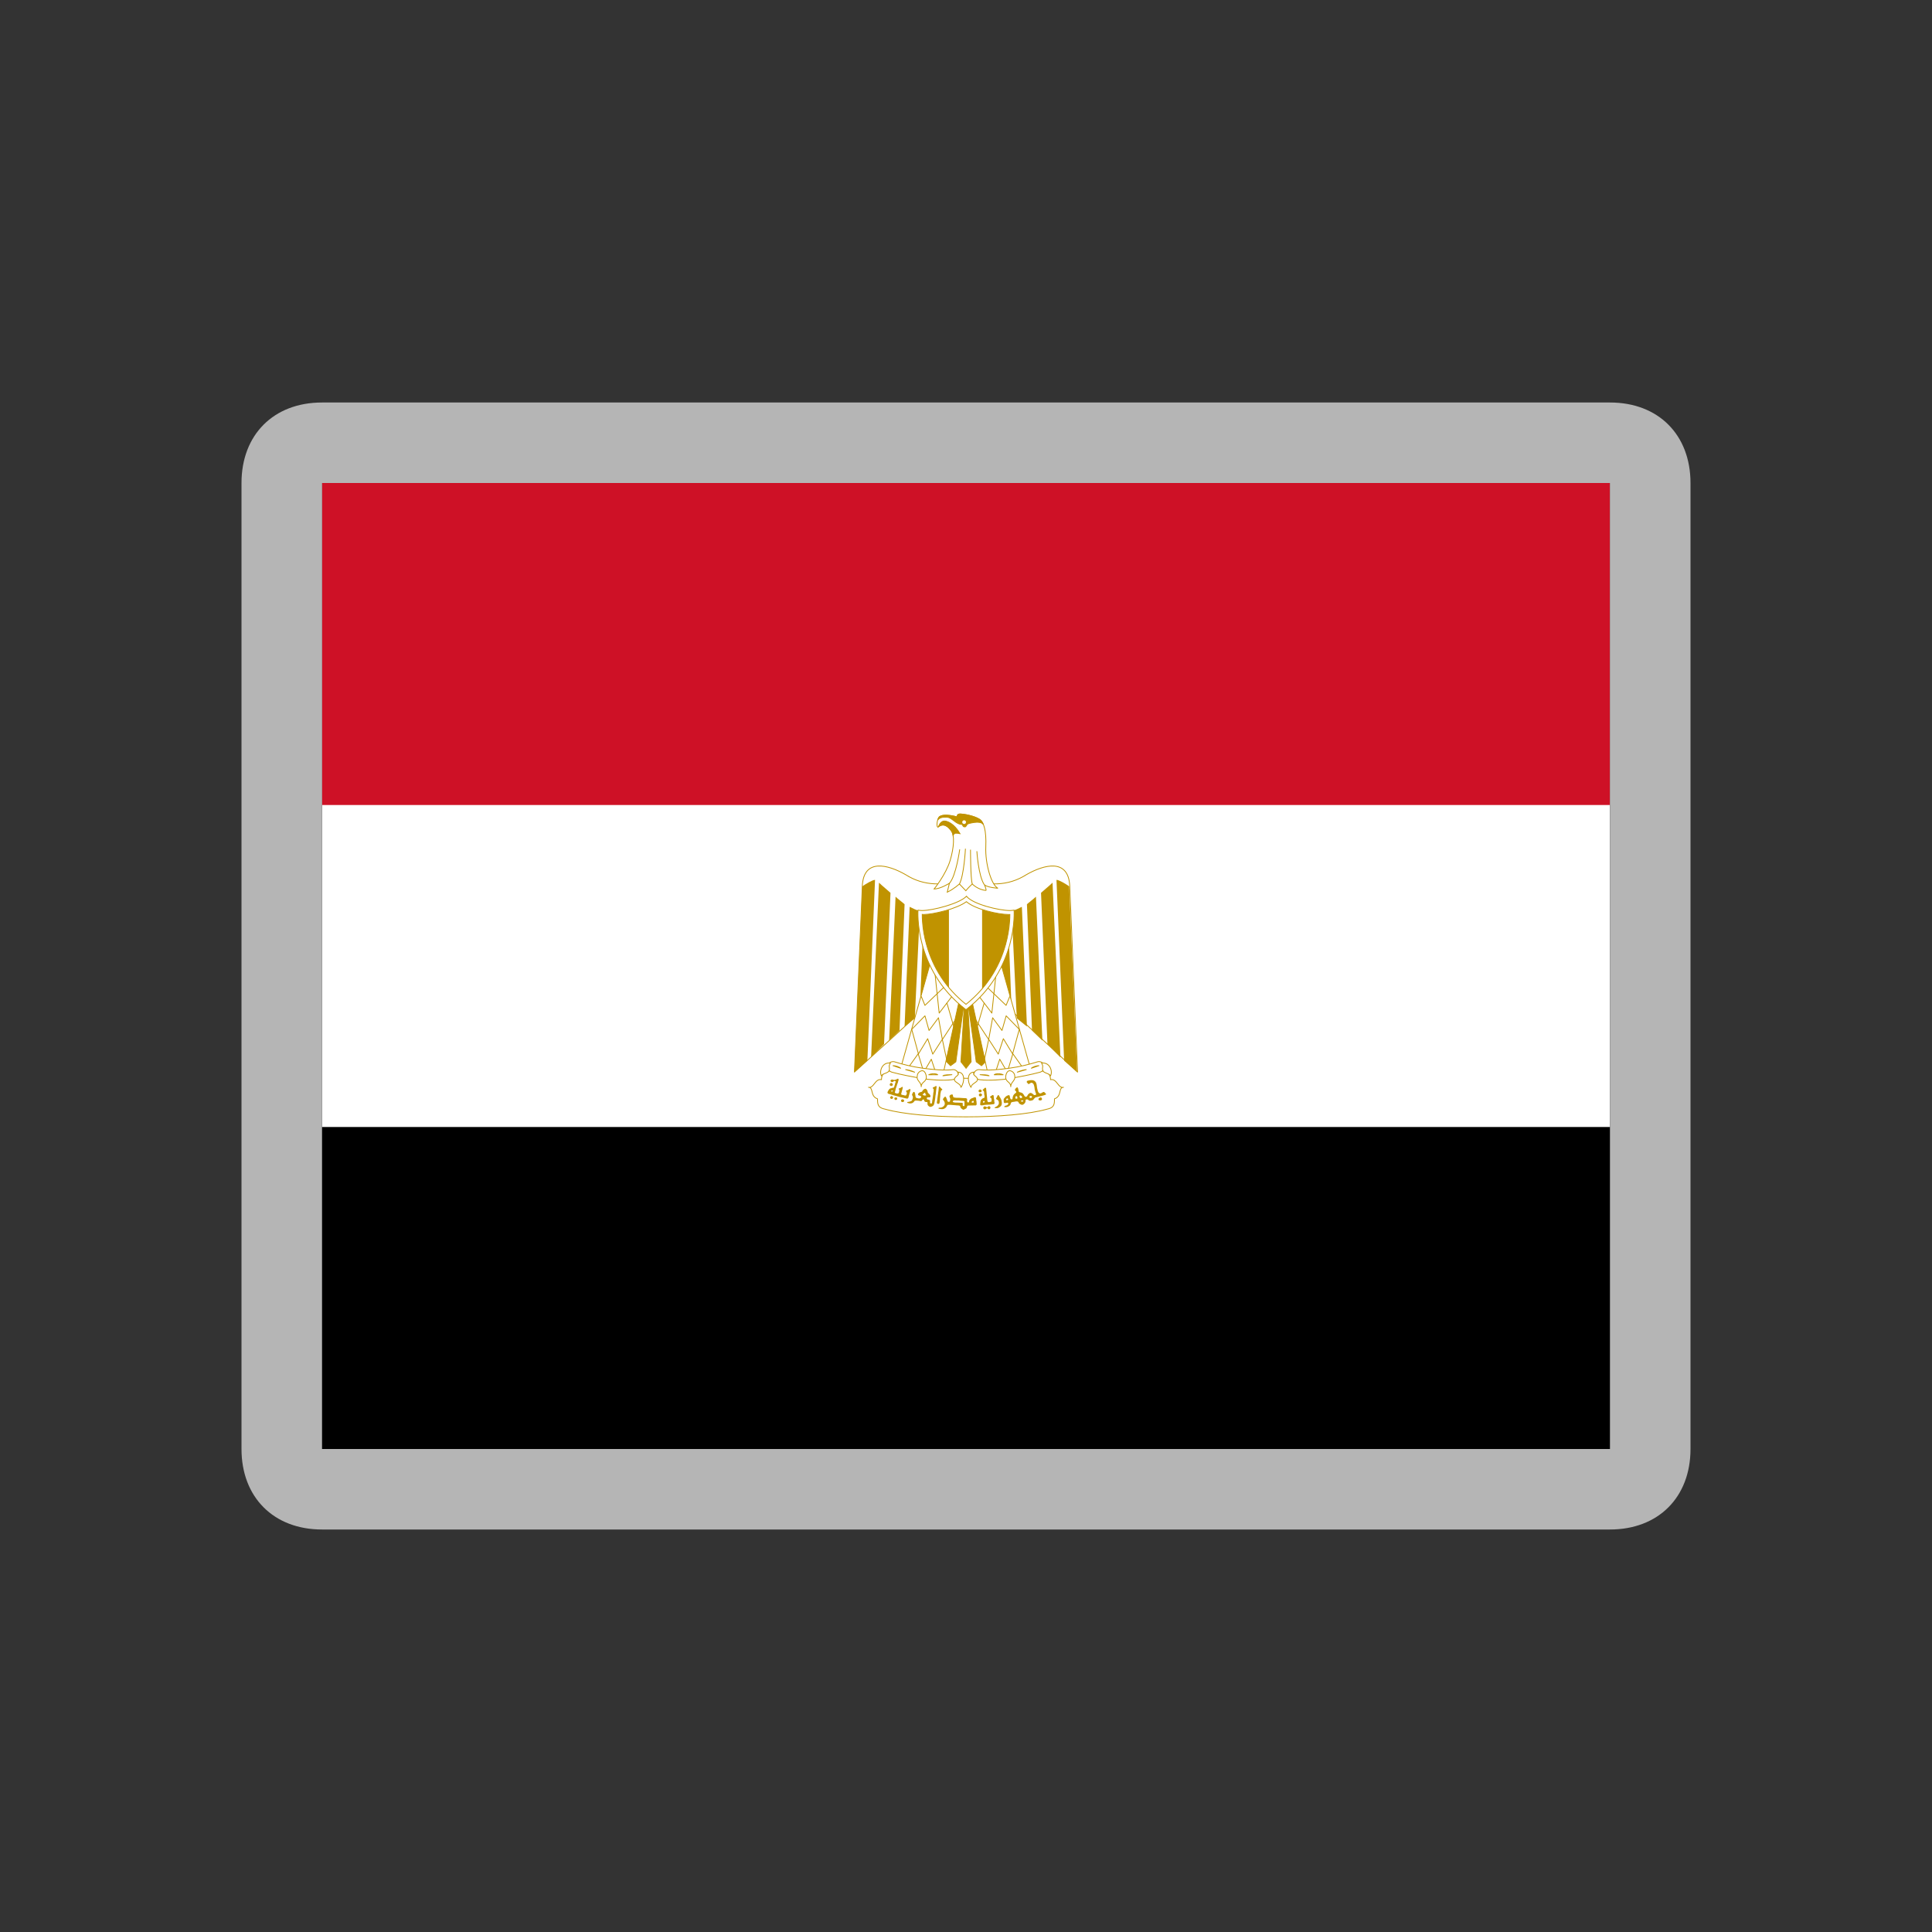 <svg width="24" height="24" viewBox="0 0 24 24" fill="none" xmlns="http://www.w3.org/2000/svg">
<rect x="0" y="0" width="24" height="24" fill="#333333" stroke="none"/>
<path d="M20 6H4V18H20V6Z" fill="black"/>
<path d="M20 6H4V14H20V6Z" fill="white"/>
<path d="M20 6H4V10H20V6Z" fill="#CE1126"/>
<path d="M12.016 12.047L13.386 13.318L13.289 11.009C13.274 10.659 12.97 10.739 12.749 10.866C12.525 11.009 12.27 11.009 12 10.914C11.73 11.009 11.475 11.009 11.251 10.866C11.03 10.739 10.726 10.659 10.712 11.009L10.614 13.318L12.016 12.047H12.016Z" fill="white" stroke="#C09300" stroke-width="0.01" stroke-linejoin="round"/>
<path d="M10.87 10.93L10.775 13.176L10.614 13.319L10.712 11.01C10.758 10.979 10.838 10.93 10.87 10.93V10.93Z" fill="#C09300"/>
<path d="M11.062 11.091L10.982 12.97L10.821 13.135L10.919 10.965C10.95 10.996 11.045 11.074 11.062 11.091L11.062 11.091Z" fill="#C09300"/>
<path d="M11.237 11.233L11.174 12.801L11.045 12.927L11.125 11.139C11.157 11.17 11.22 11.216 11.237 11.233V11.233Z" fill="#C09300"/>
<path d="M11.427 11.314L11.364 12.65L11.237 12.752L11.3 11.265C11.332 11.28 11.395 11.314 11.427 11.314V11.314Z" fill="#C09300"/>
<path d="M11.602 11.314L11.556 12.427L11.427 12.554L11.476 11.329C11.507 11.329 11.587 11.329 11.602 11.314V11.314Z" fill="#C09300"/>
<path d="M13.124 10.93L13.219 13.176L13.38 13.319L13.282 11.01C13.236 10.979 13.156 10.93 13.124 10.93V10.93Z" fill="#C09300"/>
<path d="M12.932 11.091L13.012 12.97L13.173 13.135L13.075 10.965C13.044 10.996 12.949 11.074 12.932 11.091L12.932 11.091Z" fill="#C09300"/>
<path d="M12.757 11.233L12.82 12.801L12.949 12.927L12.869 11.139C12.837 11.17 12.774 11.216 12.757 11.233V11.233Z" fill="#C09300"/>
<path d="M12.567 11.314L12.631 12.65L12.757 12.752L12.694 11.265C12.662 11.28 12.599 11.314 12.567 11.314V11.314Z" fill="#C09300"/>
<path d="M12.392 11.314L12.438 12.427L12.567 12.554L12.519 11.329C12.487 11.329 12.407 11.329 12.392 11.314V11.314Z" fill="#C09300"/>
<path d="M12.064 12.301L12.256 13.176L12.193 13.239L12.127 13.19L12.018 12.41L12.064 13.19L12.001 13.271L11.937 13.19L11.983 12.41L11.874 13.19L11.808 13.239L11.745 13.176L11.937 12.301H12.064H12.064Z" fill="#C09300" stroke="#C09300" stroke-width="0.01"/>
<path d="M11.57 11.916L11.188 13.27L11.714 13.351L11.937 12.332L11.57 11.916V11.916Z" fill="white" stroke="#C09300" stroke-width="0.01" stroke-linejoin="round"/>
<path d="M11.444 12.377L11.49 12.489L11.738 12.252" stroke="#C09300" stroke-width="0.01" stroke-linejoin="round"/>
<path d="M11.615 12.098L11.667 12.585L11.825 12.378" stroke="#C09300" stroke-width="0.01" stroke-linejoin="round"/>
<path d="M11.763 12.459L11.849 12.757" stroke="#C09300" stroke-width="0.01" stroke-linejoin="round"/>
<path d="M11.882 12.646L11.708 12.911M11.762 13.176L11.706 12.912L11.658 12.643L11.541 12.801L11.49 12.619L11.326 12.787L11.409 13.092L11.524 12.903L11.587 13.095L11.705 12.912" stroke="#C09300" stroke-width="0.01" stroke-linejoin="round"/>
<path d="M11.3 13.239L11.406 13.09L11.475 13.319L11.569 13.158L11.633 13.351" stroke="#C09300" stroke-width="0.01" stroke-linejoin="round"/>
<path d="M12.418 11.916L12.8 13.27L12.275 13.351L12.051 12.332L12.418 11.916V11.916Z" fill="white" stroke="#C09300" stroke-width="0.01" stroke-linejoin="round"/>
<path d="M12.544 12.377L12.498 12.489L12.25 12.252" stroke="#C09300" stroke-width="0.01" stroke-linejoin="round"/>
<path d="M12.373 12.098L12.321 12.585L12.163 12.378" stroke="#C09300" stroke-width="0.01" stroke-linejoin="round"/>
<path d="M12.226 12.459L12.139 12.757" stroke="#C09300" stroke-width="0.01" stroke-linejoin="round"/>
<path d="M12.106 12.646L12.28 12.911M12.226 13.176L12.282 12.912L12.331 12.643L12.447 12.801L12.499 12.619L12.662 12.787L12.579 13.092L12.464 12.903L12.401 13.095L12.283 12.912" stroke="#C09300" stroke-width="0.01" stroke-linejoin="round"/>
<path d="M12.688 13.239L12.582 13.09L12.513 13.319L12.419 13.158L12.356 13.351" stroke="#C09300" stroke-width="0.01" stroke-linejoin="round"/>
<path d="M12 13.874C12.399 13.874 12.78 13.842 13.004 13.779C13.099 13.762 13.099 13.713 13.099 13.65C13.194 13.619 13.145 13.507 13.211 13.507C13.145 13.524 13.13 13.395 13.05 13.412C13.05 13.3 12.938 13.286 12.844 13.317C12.654 13.38 12.318 13.395 12 13.395C11.681 13.38 11.348 13.38 11.156 13.317C11.062 13.286 10.95 13.3 10.95 13.412C10.869 13.395 10.855 13.524 10.789 13.507C10.855 13.507 10.806 13.619 10.901 13.65C10.901 13.713 10.901 13.762 10.998 13.779C11.219 13.842 11.601 13.874 12 13.874H12Z" fill="white" stroke="#C09300" stroke-width="0.01" stroke-linecap="round" stroke-linejoin="round"/>
<path d="M11.458 13.269C11.587 13.287 11.731 13.301 11.842 13.287C11.906 13.287 11.951 13.396 11.825 13.413C11.713 13.427 11.538 13.413 11.444 13.396C11.363 13.381 11.188 13.35 11.076 13.318C10.964 13.269 11.045 13.175 11.108 13.189C11.206 13.22 11.332 13.252 11.458 13.269L11.458 13.269Z" fill="white" stroke="#C09300" stroke-width="0.01" stroke-linecap="round" stroke-linejoin="round"/>
<path d="M12.543 13.269C12.414 13.287 12.27 13.301 12.161 13.287C12.095 13.287 12.049 13.396 12.175 13.413C12.287 13.427 12.462 13.413 12.557 13.396C12.637 13.381 12.812 13.35 12.924 13.318C13.036 13.269 12.956 13.175 12.893 13.189C12.795 13.22 12.669 13.252 12.543 13.269L12.543 13.269Z" fill="white" stroke="#C09300" stroke-width="0.01" stroke-linecap="round" stroke-linejoin="round"/>
<path d="M11.061 13.207C10.964 13.19 10.918 13.302 10.949 13.365C10.964 13.333 11.03 13.333 11.044 13.302C11.061 13.253 11.03 13.253 11.061 13.207Z" fill="white" stroke="#C09300" stroke-width="0.01" stroke-linecap="round" stroke-linejoin="round"/>
<path d="M11.444 13.5C11.444 13.437 11.507 13.444 11.507 13.381C11.507 13.35 11.489 13.301 11.458 13.301C11.426 13.301 11.395 13.332 11.395 13.364C11.38 13.427 11.444 13.437 11.444 13.5Z" fill="white" stroke="#C09300" stroke-width="0.01" stroke-linecap="round" stroke-linejoin="round"/>
<path d="M11.898 13.318C11.992 13.318 11.983 13.445 11.937 13.508C11.937 13.462 11.856 13.445 11.856 13.413C11.856 13.364 11.929 13.364 11.898 13.318Z" fill="white" stroke="#C09300" stroke-width="0.01" stroke-linecap="round" stroke-linejoin="round"/>
<path d="M12.938 13.207C13.036 13.19 13.082 13.302 13.05 13.365C13.036 13.333 12.97 13.333 12.956 13.302C12.938 13.253 12.97 13.253 12.938 13.207H12.938Z" fill="white" stroke="#C09300" stroke-width="0.01" stroke-linecap="round" stroke-linejoin="round"/>
<path d="M12.556 13.5C12.556 13.437 12.493 13.444 12.493 13.381C12.493 13.35 12.51 13.301 12.542 13.301C12.573 13.301 12.605 13.332 12.605 13.364C12.619 13.427 12.556 13.437 12.556 13.5H12.556Z" fill="white" stroke="#C09300" stroke-width="0.01" stroke-linecap="round" stroke-linejoin="round"/>
<path d="M12.102 13.318C12.008 13.318 12.017 13.445 12.063 13.508C12.063 13.462 12.143 13.445 12.143 13.413C12.143 13.364 12.071 13.364 12.102 13.318Z" fill="white" stroke="#C09300" stroke-width="0.01" stroke-linecap="round" stroke-linejoin="round"/>
<path d="M11.093 13.238C11.124 13.238 11.173 13.253 11.188 13.27L11.093 13.238L11.093 13.238Z" fill="white" stroke="#C09300" stroke-width="0.01" stroke-linecap="round" stroke-linejoin="round"/>
<path d="M11.25 13.287C11.267 13.287 11.33 13.302 11.362 13.319L11.25 13.287L11.25 13.287Z" fill="white" stroke="#C09300" stroke-width="0.01" stroke-linecap="round" stroke-linejoin="round"/>
<path d="M11.825 13.35C11.793 13.35 11.73 13.35 11.713 13.364L11.825 13.35L11.825 13.35Z" fill="white" stroke="#C09300" stroke-width="0.01" stroke-linecap="round" stroke-linejoin="round"/>
<path d="M11.649 13.351C11.632 13.334 11.569 13.334 11.537 13.351H11.649H11.649Z" fill="white" stroke="#C09300" stroke-width="0.01" stroke-linecap="round" stroke-linejoin="round"/>
<path d="M12.906 13.238C12.875 13.238 12.829 13.253 12.812 13.27L12.906 13.238Z" fill="white" stroke="#C09300" stroke-width="0.01" stroke-linecap="round" stroke-linejoin="round"/>
<path d="M12.749 13.287C12.731 13.287 12.668 13.302 12.637 13.319L12.749 13.287L12.749 13.287Z" fill="white" stroke="#C09300" stroke-width="0.01" stroke-linecap="round" stroke-linejoin="round"/>
<path d="M12.175 13.35C12.207 13.35 12.27 13.35 12.287 13.364L12.175 13.35L12.175 13.35Z" fill="white" stroke="#C09300" stroke-width="0.01" stroke-linecap="round" stroke-linejoin="round"/>
<path d="M12.35 13.351C12.367 13.334 12.43 13.334 12.462 13.351H12.35H12.35Z" fill="white" stroke="#C09300" stroke-width="0.01" stroke-linecap="round" stroke-linejoin="round"/>
<path d="M11.067 13.49C11.056 13.488 11.051 13.48 11.053 13.47C11.057 13.457 11.066 13.45 11.076 13.454C11.082 13.456 11.092 13.467 11.092 13.47C11.092 13.475 11.087 13.486 11.084 13.486C11.083 13.486 11.082 13.486 11.081 13.488C11.079 13.49 11.072 13.491 11.067 13.49H11.067Z" fill="#C09300"/>
<path d="M12.166 13.568C12.162 13.566 12.155 13.558 12.155 13.553C12.155 13.546 12.167 13.533 12.174 13.533C12.177 13.533 12.187 13.538 12.191 13.542C12.197 13.549 12.196 13.56 12.187 13.566C12.183 13.569 12.171 13.57 12.166 13.568L12.166 13.568Z" fill="#C09300"/>
<path d="M12.172 13.619C12.164 13.616 12.161 13.612 12.16 13.603C12.16 13.593 12.161 13.591 12.171 13.586L12.178 13.582L12.185 13.585C12.195 13.589 12.199 13.594 12.199 13.6C12.2 13.607 12.194 13.614 12.187 13.618C12.179 13.621 12.179 13.621 12.172 13.619V13.619Z" fill="#C09300"/>
<path d="M11.155 13.4C11.148 13.4 11.139 13.406 11.133 13.41C11.12 13.413 11.105 13.421 11.092 13.412C11.08 13.408 11.064 13.411 11.062 13.427C11.065 13.44 11.083 13.447 11.094 13.438C11.103 13.428 11.125 13.421 11.127 13.44C11.118 13.454 11.119 13.472 11.112 13.486C11.111 13.496 11.107 13.504 11.102 13.512C11.093 13.513 11.083 13.512 11.075 13.518C11.062 13.518 11.05 13.525 11.043 13.535C11.034 13.547 11.027 13.559 11.024 13.573C11.027 13.587 11.043 13.591 11.056 13.592C11.069 13.596 11.082 13.601 11.096 13.605C11.117 13.61 11.138 13.617 11.159 13.622C11.191 13.632 11.224 13.636 11.256 13.645C11.26 13.646 11.263 13.647 11.266 13.647C11.28 13.65 11.286 13.636 11.287 13.625C11.294 13.601 11.299 13.578 11.306 13.555C11.31 13.545 11.316 13.524 11.297 13.529C11.287 13.535 11.278 13.544 11.266 13.545C11.248 13.546 11.258 13.564 11.265 13.572C11.267 13.583 11.263 13.597 11.255 13.607C11.245 13.613 11.232 13.605 11.221 13.603C11.209 13.603 11.186 13.597 11.197 13.582C11.201 13.57 11.201 13.557 11.206 13.546C11.211 13.534 11.212 13.52 11.215 13.507C11.208 13.492 11.195 13.512 11.186 13.514C11.179 13.519 11.154 13.521 11.167 13.533C11.178 13.541 11.17 13.557 11.168 13.568C11.167 13.583 11.151 13.587 11.138 13.583C11.126 13.583 11.108 13.573 11.119 13.56C11.121 13.548 11.125 13.537 11.127 13.525C11.132 13.511 11.136 13.498 11.141 13.484C11.143 13.472 11.148 13.46 11.154 13.449C11.154 13.435 11.163 13.424 11.163 13.41C11.162 13.403 11.159 13.4 11.155 13.4H11.155ZM11.083 13.545C11.085 13.545 11.086 13.545 11.088 13.546C11.092 13.548 11.093 13.552 11.088 13.556C11.085 13.559 11.083 13.56 11.082 13.56C11.073 13.559 11.07 13.558 11.069 13.555C11.069 13.552 11.07 13.551 11.076 13.548C11.079 13.546 11.082 13.546 11.083 13.545V13.545Z" fill="#C09300"/>
<path d="M11.063 13.645C11.053 13.636 11.055 13.629 11.069 13.618C11.076 13.614 11.079 13.614 11.086 13.621C11.098 13.631 11.098 13.637 11.088 13.646C11.084 13.65 11.081 13.651 11.076 13.651C11.07 13.651 11.068 13.65 11.063 13.645L11.063 13.645Z" fill="#C09300"/>
<path d="M11.123 13.664C11.114 13.662 11.108 13.652 11.111 13.642C11.114 13.634 11.115 13.633 11.128 13.633C11.142 13.633 11.145 13.635 11.145 13.648C11.145 13.655 11.145 13.656 11.141 13.659C11.137 13.663 11.129 13.665 11.123 13.664V13.664Z" fill="#C09300"/>
<path d="M12.906 13.666C12.901 13.662 12.9 13.66 12.9 13.655C12.9 13.647 12.905 13.641 12.915 13.636C12.929 13.63 12.934 13.631 12.94 13.64C12.947 13.652 12.946 13.657 12.938 13.665C12.934 13.67 12.933 13.67 12.922 13.67C12.912 13.67 12.911 13.67 12.906 13.666V13.666Z" fill="#C09300"/>
<path d="M11.204 13.689C11.197 13.687 11.194 13.681 11.193 13.673C11.193 13.666 11.194 13.665 11.198 13.661C11.201 13.659 11.206 13.657 11.21 13.656C11.215 13.655 11.217 13.656 11.222 13.659C11.233 13.667 11.235 13.674 11.229 13.682C11.222 13.69 11.215 13.692 11.204 13.689L11.204 13.689Z" fill="#C09300"/>
<path d="M11.643 13.708C11.642 13.706 11.638 13.705 11.638 13.703C11.638 13.691 11.639 13.68 11.642 13.67C11.644 13.659 11.643 13.648 11.646 13.638C11.65 13.62 11.65 13.6 11.654 13.582C11.655 13.572 11.655 13.563 11.658 13.554C11.661 13.539 11.659 13.524 11.663 13.51C11.662 13.505 11.668 13.49 11.674 13.499C11.682 13.51 11.692 13.52 11.702 13.529C11.711 13.534 11.703 13.542 11.697 13.544C11.689 13.547 11.687 13.557 11.687 13.565C11.686 13.573 11.683 13.581 11.682 13.589C11.681 13.602 11.681 13.614 11.679 13.627C11.676 13.639 11.677 13.652 11.676 13.665C11.676 13.672 11.672 13.68 11.673 13.688C11.672 13.696 11.671 13.706 11.665 13.711C11.658 13.714 11.649 13.714 11.643 13.708L11.643 13.708Z" fill="#C09300"/>
<path d="M12.237 13.512C12.227 13.519 12.219 13.528 12.21 13.536C12.198 13.545 12.22 13.55 12.223 13.558C12.226 13.57 12.226 13.582 12.226 13.594C12.23 13.605 12.232 13.617 12.231 13.629C12.23 13.641 12.214 13.639 12.206 13.646C12.197 13.65 12.193 13.659 12.185 13.666C12.18 13.676 12.179 13.688 12.178 13.699C12.179 13.708 12.172 13.718 12.178 13.726C12.179 13.727 12.18 13.728 12.181 13.729C12.183 13.732 12.188 13.73 12.191 13.731C12.201 13.73 12.211 13.732 12.221 13.727C12.245 13.723 12.269 13.723 12.294 13.722C12.309 13.722 12.323 13.717 12.338 13.717C12.35 13.72 12.355 13.707 12.355 13.698C12.348 13.685 12.354 13.67 12.349 13.656C12.344 13.643 12.346 13.628 12.344 13.614C12.344 13.603 12.33 13.599 12.323 13.607C12.316 13.614 12.305 13.615 12.3 13.624C12.294 13.636 12.312 13.636 12.315 13.645C12.319 13.654 12.318 13.665 12.318 13.674C12.321 13.686 12.308 13.687 12.3 13.688C12.289 13.692 12.274 13.695 12.268 13.682C12.264 13.672 12.264 13.662 12.263 13.652C12.263 13.634 12.259 13.617 12.258 13.599C12.257 13.577 12.253 13.555 12.251 13.533C12.251 13.524 12.25 13.509 12.237 13.512L12.237 13.512ZM12.225 13.677L12.231 13.678L12.231 13.685L12.232 13.693L12.224 13.695C12.22 13.696 12.216 13.697 12.216 13.697C12.216 13.697 12.214 13.696 12.212 13.694C12.208 13.691 12.209 13.687 12.215 13.681C12.218 13.677 12.219 13.677 12.225 13.677L12.225 13.677Z" fill="#C09300"/>
<path d="M11.625 13.491C11.618 13.493 11.608 13.505 11.6 13.504C11.583 13.506 11.585 13.523 11.598 13.529C11.6 13.534 11.598 13.541 11.598 13.546C11.601 13.562 11.591 13.575 11.593 13.591C11.592 13.608 11.587 13.625 11.586 13.643C11.581 13.661 11.581 13.679 11.578 13.698C11.576 13.714 11.564 13.708 11.553 13.704C11.553 13.697 11.553 13.69 11.553 13.683C11.557 13.666 11.544 13.662 11.531 13.659C11.517 13.661 11.511 13.649 11.514 13.637C11.519 13.63 11.534 13.632 11.543 13.631C11.563 13.635 11.562 13.608 11.552 13.6C11.545 13.587 11.528 13.581 11.524 13.568C11.525 13.551 11.514 13.534 11.5 13.525C11.478 13.524 11.461 13.542 11.454 13.561C11.444 13.563 11.435 13.566 11.427 13.569C11.412 13.573 11.392 13.598 11.412 13.607C11.422 13.61 11.456 13.617 11.441 13.633C11.433 13.647 11.417 13.647 11.403 13.643C11.388 13.643 11.372 13.636 11.373 13.62C11.37 13.604 11.37 13.588 11.364 13.575C11.361 13.558 11.341 13.562 11.34 13.577C11.326 13.588 11.328 13.605 11.338 13.618C11.344 13.632 11.338 13.649 11.332 13.663C11.328 13.68 11.309 13.681 11.295 13.686C11.288 13.689 11.262 13.685 11.272 13.7C11.287 13.705 11.305 13.71 11.32 13.706C11.337 13.704 11.351 13.692 11.359 13.678C11.37 13.667 11.389 13.673 11.403 13.673C11.419 13.672 11.435 13.683 11.45 13.676C11.454 13.665 11.474 13.646 11.48 13.666C11.479 13.683 11.495 13.692 11.51 13.69C11.528 13.689 11.521 13.702 11.521 13.713C11.522 13.731 11.534 13.741 11.55 13.749C11.555 13.75 11.561 13.75 11.566 13.749C11.581 13.744 11.597 13.737 11.602 13.721C11.608 13.707 11.608 13.692 11.612 13.678C11.616 13.655 11.62 13.632 11.621 13.61C11.627 13.589 11.625 13.567 11.629 13.546C11.632 13.53 11.634 13.514 11.635 13.499C11.633 13.491 11.63 13.489 11.625 13.491L11.625 13.491ZM11.49 13.574C11.493 13.574 11.494 13.578 11.495 13.584C11.495 13.592 11.499 13.598 11.504 13.599C11.507 13.6 11.507 13.604 11.503 13.606C11.501 13.608 11.496 13.609 11.489 13.609C11.477 13.609 11.47 13.606 11.464 13.599L11.46 13.596L11.466 13.592C11.469 13.59 11.474 13.585 11.477 13.582C11.483 13.576 11.487 13.573 11.49 13.574H11.49Z" fill="#C09300"/>
<path d="M12.81 13.418C12.798 13.418 12.787 13.42 12.777 13.423C12.756 13.422 12.745 13.444 12.765 13.454C12.777 13.485 12.796 13.448 12.815 13.45C12.844 13.456 12.846 13.487 12.851 13.511C12.852 13.534 12.859 13.556 12.866 13.578C12.885 13.599 12.851 13.613 12.837 13.596C12.825 13.583 12.799 13.566 12.784 13.585C12.766 13.592 12.765 13.617 12.75 13.624C12.726 13.631 12.723 13.601 12.71 13.589C12.698 13.572 12.676 13.571 12.658 13.565C12.649 13.547 12.654 13.518 12.636 13.506C12.621 13.512 12.594 13.54 12.617 13.553C12.639 13.572 12.607 13.581 12.597 13.594C12.582 13.611 12.579 13.633 12.577 13.654C12.552 13.668 12.547 13.638 12.544 13.619C12.542 13.597 12.523 13.604 12.51 13.612C12.491 13.619 12.482 13.637 12.468 13.652C12.467 13.665 12.469 13.679 12.469 13.692C12.473 13.709 12.493 13.701 12.505 13.7C12.525 13.692 12.533 13.712 12.517 13.724C12.506 13.738 12.473 13.731 12.476 13.752C12.487 13.754 12.498 13.753 12.509 13.752C12.531 13.746 12.554 13.731 12.556 13.707C12.559 13.686 12.59 13.689 12.607 13.685C12.627 13.679 12.652 13.677 12.657 13.704C12.671 13.719 12.702 13.735 12.718 13.715C12.734 13.705 12.741 13.688 12.74 13.67C12.737 13.654 12.766 13.654 12.773 13.662C12.783 13.68 12.816 13.674 12.832 13.665C12.848 13.652 12.852 13.631 12.876 13.63C12.912 13.62 12.948 13.614 12.983 13.601C13.011 13.594 12.979 13.576 12.972 13.566C12.951 13.556 12.932 13.599 12.908 13.577C12.889 13.563 12.89 13.536 12.883 13.515C12.879 13.488 12.88 13.456 12.86 13.435C12.847 13.421 12.829 13.417 12.81 13.418L12.81 13.418ZM12.673 13.607C12.676 13.607 12.679 13.608 12.683 13.611C12.692 13.616 12.698 13.624 12.698 13.63C12.698 13.635 12.697 13.635 12.691 13.638C12.687 13.64 12.682 13.642 12.681 13.642C12.677 13.642 12.668 13.635 12.668 13.632C12.668 13.63 12.667 13.626 12.666 13.622C12.664 13.616 12.664 13.616 12.667 13.612C12.669 13.609 12.671 13.607 12.673 13.607ZM12.804 13.614C12.811 13.614 12.816 13.616 12.819 13.622C12.823 13.628 12.82 13.633 12.811 13.637C12.807 13.639 12.803 13.64 12.802 13.64C12.802 13.64 12.798 13.638 12.795 13.636C12.789 13.633 12.788 13.631 12.788 13.627C12.788 13.62 12.795 13.615 12.804 13.614ZM12.625 13.616C12.627 13.616 12.629 13.617 12.632 13.619C12.636 13.622 12.637 13.625 12.638 13.631C12.638 13.636 12.638 13.641 12.638 13.644C12.637 13.648 12.637 13.648 12.627 13.648C12.614 13.648 12.613 13.647 12.613 13.635C12.613 13.627 12.613 13.625 12.617 13.621C12.62 13.618 12.623 13.616 12.625 13.616ZM12.515 13.645C12.519 13.646 12.523 13.649 12.524 13.654C12.525 13.66 12.524 13.663 12.519 13.665C12.514 13.668 12.504 13.668 12.502 13.667C12.501 13.666 12.499 13.665 12.498 13.663C12.496 13.661 12.497 13.659 12.498 13.658C12.499 13.657 12.501 13.656 12.501 13.655C12.501 13.654 12.502 13.652 12.504 13.649C12.507 13.645 12.511 13.644 12.515 13.645H12.515ZM12.7 13.669C12.704 13.669 12.707 13.67 12.709 13.672C12.713 13.675 12.713 13.68 12.708 13.683C12.706 13.685 12.691 13.685 12.686 13.683C12.684 13.682 12.683 13.681 12.683 13.679C12.683 13.676 12.684 13.674 12.688 13.672C12.692 13.67 12.697 13.669 12.7 13.669H12.7Z" fill="#C09300"/>
<path d="M12.358 13.764C12.356 13.763 12.353 13.762 12.356 13.76C12.359 13.754 12.366 13.752 12.372 13.749C12.383 13.745 12.393 13.737 12.4 13.727C12.401 13.72 12.408 13.717 12.408 13.71C12.408 13.7 12.409 13.691 12.406 13.681C12.404 13.673 12.397 13.666 12.39 13.662C12.385 13.658 12.376 13.657 12.374 13.649C12.373 13.643 12.38 13.637 12.382 13.631C12.386 13.623 12.39 13.614 12.395 13.606C12.4 13.6 12.408 13.605 12.411 13.611C12.414 13.617 12.418 13.623 12.42 13.629C12.426 13.636 12.431 13.643 12.433 13.652C12.436 13.659 12.441 13.664 12.441 13.672C12.441 13.68 12.445 13.687 12.445 13.696C12.445 13.707 12.445 13.719 12.441 13.729C12.438 13.735 12.433 13.739 12.429 13.744C12.423 13.75 12.416 13.755 12.407 13.759C12.402 13.76 12.398 13.767 12.391 13.765C12.381 13.766 12.37 13.767 12.36 13.765C12.361 13.767 12.357 13.764 12.358 13.764L12.358 13.764Z" fill="#C09300"/>
<path d="M12.22 13.774C12.215 13.769 12.214 13.767 12.214 13.762C12.214 13.757 12.215 13.755 12.22 13.75C12.228 13.741 12.233 13.741 12.248 13.749C12.262 13.756 12.267 13.757 12.268 13.752C12.27 13.747 12.278 13.742 12.286 13.742C12.291 13.742 12.294 13.743 12.298 13.746C12.303 13.75 12.303 13.751 12.303 13.76C12.303 13.769 12.303 13.769 12.297 13.774C12.292 13.779 12.291 13.78 12.284 13.779C12.275 13.778 12.27 13.774 12.268 13.767C12.268 13.762 12.266 13.761 12.264 13.764C12.264 13.765 12.262 13.767 12.26 13.767C12.256 13.768 12.249 13.773 12.244 13.777C12.242 13.779 12.239 13.78 12.233 13.78C12.226 13.78 12.225 13.78 12.22 13.774H12.22Z" fill="#C09300"/>
<path d="M11.823 13.596C11.81 13.596 11.796 13.607 11.794 13.62C11.797 13.635 11.81 13.65 11.802 13.666C11.807 13.686 11.786 13.694 11.772 13.682C11.764 13.662 11.759 13.641 11.747 13.624C11.73 13.619 11.723 13.645 11.712 13.654C11.718 13.669 11.734 13.682 11.736 13.701C11.74 13.72 11.729 13.74 11.713 13.749C11.699 13.762 11.68 13.758 11.664 13.761C11.643 13.773 11.678 13.777 11.688 13.777C11.709 13.78 11.731 13.777 11.746 13.761C11.761 13.754 11.76 13.727 11.778 13.724C11.81 13.723 11.842 13.729 11.873 13.73C11.89 13.734 11.917 13.728 11.928 13.741C11.928 13.763 11.947 13.776 11.965 13.785C11.975 13.788 11.986 13.775 11.996 13.773C12.015 13.767 12.009 13.743 12.021 13.734C12.054 13.732 12.087 13.732 12.12 13.732C12.127 13.732 12.129 13.723 12.133 13.719C12.132 13.707 12.132 13.694 12.13 13.681C12.123 13.665 12.131 13.644 12.119 13.631C12.102 13.626 12.088 13.641 12.072 13.643C12.053 13.651 12.037 13.668 12.037 13.689C12.026 13.707 12.008 13.685 12.014 13.671C12.013 13.664 12.015 13.656 12.014 13.651C12.003 13.638 11.986 13.642 11.972 13.641C11.951 13.641 11.931 13.637 11.911 13.637C11.893 13.636 11.875 13.639 11.857 13.634C11.837 13.634 11.839 13.614 11.836 13.599C11.832 13.597 11.828 13.595 11.823 13.596V13.596ZM11.864 13.669C11.87 13.669 11.877 13.67 11.883 13.671C11.892 13.673 11.901 13.668 11.91 13.671C11.929 13.675 11.949 13.674 11.969 13.676C11.974 13.675 11.977 13.679 11.981 13.682C11.981 13.696 11.981 13.71 11.981 13.724C11.98 13.729 11.982 13.736 11.978 13.739C11.976 13.74 11.975 13.742 11.973 13.742C11.967 13.74 11.962 13.737 11.959 13.732C11.958 13.725 11.96 13.718 11.96 13.711C11.96 13.709 11.96 13.706 11.96 13.704C11.956 13.701 11.951 13.699 11.945 13.699C11.928 13.699 11.912 13.697 11.895 13.697C11.881 13.696 11.866 13.698 11.852 13.694C11.847 13.692 11.84 13.693 11.837 13.688C11.832 13.682 11.839 13.675 11.844 13.673C11.85 13.67 11.857 13.669 11.864 13.669V13.669ZM12.089 13.674C12.092 13.674 12.093 13.675 12.095 13.681C12.096 13.685 12.097 13.69 12.097 13.691C12.098 13.694 12.097 13.694 12.094 13.696C12.084 13.699 12.074 13.699 12.07 13.694C12.069 13.692 12.071 13.686 12.073 13.683C12.079 13.678 12.086 13.674 12.089 13.674H12.089Z" fill="#C09300"/>
<path d="M12 12.543C12.652 12.041 12.597 11.306 12.597 11.306C12.579 11.309 12.563 11.311 12.546 11.311C12.409 11.311 12.082 11.232 12.006 11.133C11.924 11.223 11.591 11.311 11.454 11.311C11.437 11.311 11.42 11.309 11.404 11.306C11.404 11.306 11.347 12.041 12 12.543H12Z" fill="white" stroke="#C09300" stroke-width="0.01"/>
<path d="M12.545 11.36C12.539 11.36 12.534 11.36 12.528 11.36C12.404 11.36 12.116 11.297 12.005 11.201C11.888 11.289 11.595 11.36 11.473 11.36C11.467 11.36 11.462 11.36 11.456 11.359C11.456 11.386 11.457 11.415 11.459 11.441C11.465 11.54 11.483 11.638 11.509 11.732C11.591 12.03 11.759 12.284 12 12.476C12.242 12.283 12.41 12.03 12.492 11.732C12.518 11.637 12.536 11.539 12.542 11.441C12.544 11.415 12.545 11.387 12.545 11.36H12.545Z" fill="white" stroke="#C09300" stroke-width="0.01"/>
<path d="M11.788 11.301C11.671 11.338 11.543 11.361 11.473 11.361C11.467 11.361 11.462 11.361 11.456 11.36C11.456 11.387 11.457 11.416 11.459 11.443C11.466 11.541 11.482 11.639 11.509 11.733C11.564 11.934 11.659 12.114 11.788 12.269V11.301L11.788 11.301Z" fill="#C09300"/>
<path d="M12.2 11.299V12.284C12.336 12.125 12.435 11.94 12.492 11.733C12.518 11.638 12.535 11.54 12.541 11.442C12.543 11.416 12.545 11.388 12.545 11.361C12.539 11.361 12.533 11.361 12.528 11.361C12.453 11.361 12.319 11.338 12.2 11.299L12.2 11.299Z" fill="#C09300"/>
<path d="M12.246 11.061C12.26 11.062 12.229 10.99 12.229 10.99C12.264 11.026 12.397 11.034 12.397 11.034C12.317 10.999 12.237 10.732 12.246 10.52C12.255 10.307 12.216 10.223 12.185 10.191C12.145 10.151 12.016 10.116 11.931 10.111C11.883 10.109 11.891 10.148 11.891 10.148C11.803 10.125 11.714 10.116 11.674 10.143C11.636 10.168 11.629 10.293 11.656 10.271C11.723 10.218 11.781 10.267 11.821 10.325C11.856 10.376 11.854 10.52 11.803 10.689C11.749 10.866 11.604 11.043 11.604 11.043C11.683 11.043 11.794 10.972 11.794 10.972L11.767 11.083C11.851 11.043 11.918 10.981 11.918 10.981L11.998 11.065C12.025 11.03 12.078 10.981 12.078 10.981C12.078 10.981 12.145 11.052 12.246 11.061L12.246 11.061Z" fill="white" stroke="#C09300" stroke-width="0.01"/>
<path d="M11.922 10.551C11.922 10.551 11.878 10.879 11.794 10.973" stroke="#C09300" stroke-width="0.01"/>
<path d="M11.993 10.543C11.993 10.543 11.976 10.875 11.918 10.982" stroke="#C09300" stroke-width="0.01"/>
<path d="M12.056 10.555C12.056 10.555 12.056 10.918 12.078 10.98" stroke="#C09300" stroke-width="0.01"/>
<path d="M12.135 10.574C12.135 10.574 12.153 10.88 12.228 10.991" stroke="#C09300" stroke-width="0.01"/>
<path d="M11.842 10.392C11.838 10.363 11.831 10.341 11.821 10.326C11.781 10.268 11.723 10.219 11.656 10.272C11.656 10.272 11.679 10.202 11.728 10.199C11.765 10.197 11.851 10.228 11.926 10.356C11.926 10.356 11.87 10.344 11.857 10.355C11.832 10.377 11.842 10.392 11.842 10.392L11.842 10.392Z" fill="#C09300" stroke="#C09300" stroke-width="0.01"/>
<path d="M11.649 10.184C11.655 10.166 11.663 10.15 11.674 10.143C11.714 10.116 11.803 10.125 11.891 10.148C11.891 10.148 11.883 10.109 11.931 10.112C12.016 10.116 12.145 10.152 12.185 10.191C12.194 10.202 12.205 10.217 12.214 10.239H12.213C12.193 10.212 12.138 10.213 12.124 10.215C12.103 10.217 12.09 10.217 12.062 10.224C12.048 10.227 12.028 10.231 12.017 10.239C12.008 10.246 12.001 10.272 11.988 10.272C11.967 10.272 11.968 10.267 11.963 10.261C11.956 10.252 11.952 10.239 11.945 10.24C11.923 10.244 11.887 10.227 11.843 10.191C11.798 10.156 11.781 10.148 11.723 10.152C11.665 10.156 11.648 10.188 11.648 10.188L11.649 10.184L11.649 10.184Z" fill="#C09300" stroke="#C09300" stroke-width="0.01"/>
<path d="M11.977 10.236C11.99 10.236 12 10.226 12 10.213C12 10.2 11.99 10.19 11.977 10.19C11.964 10.19 11.953 10.2 11.953 10.213C11.953 10.226 11.964 10.236 11.977 10.236Z" fill="white"/>
<path d="M20 6L20 18L4 18L4 6L20 6ZM20 5L4 5C3.4 5 3 5.4 3 6L3 18C3 18.6 3.4 19 4 19L20 19C20.6 19 21 18.6 21 18L21 6C21 5.4 20.6 5 20 5Z" fill="#B5B5B5"/>
</svg>
